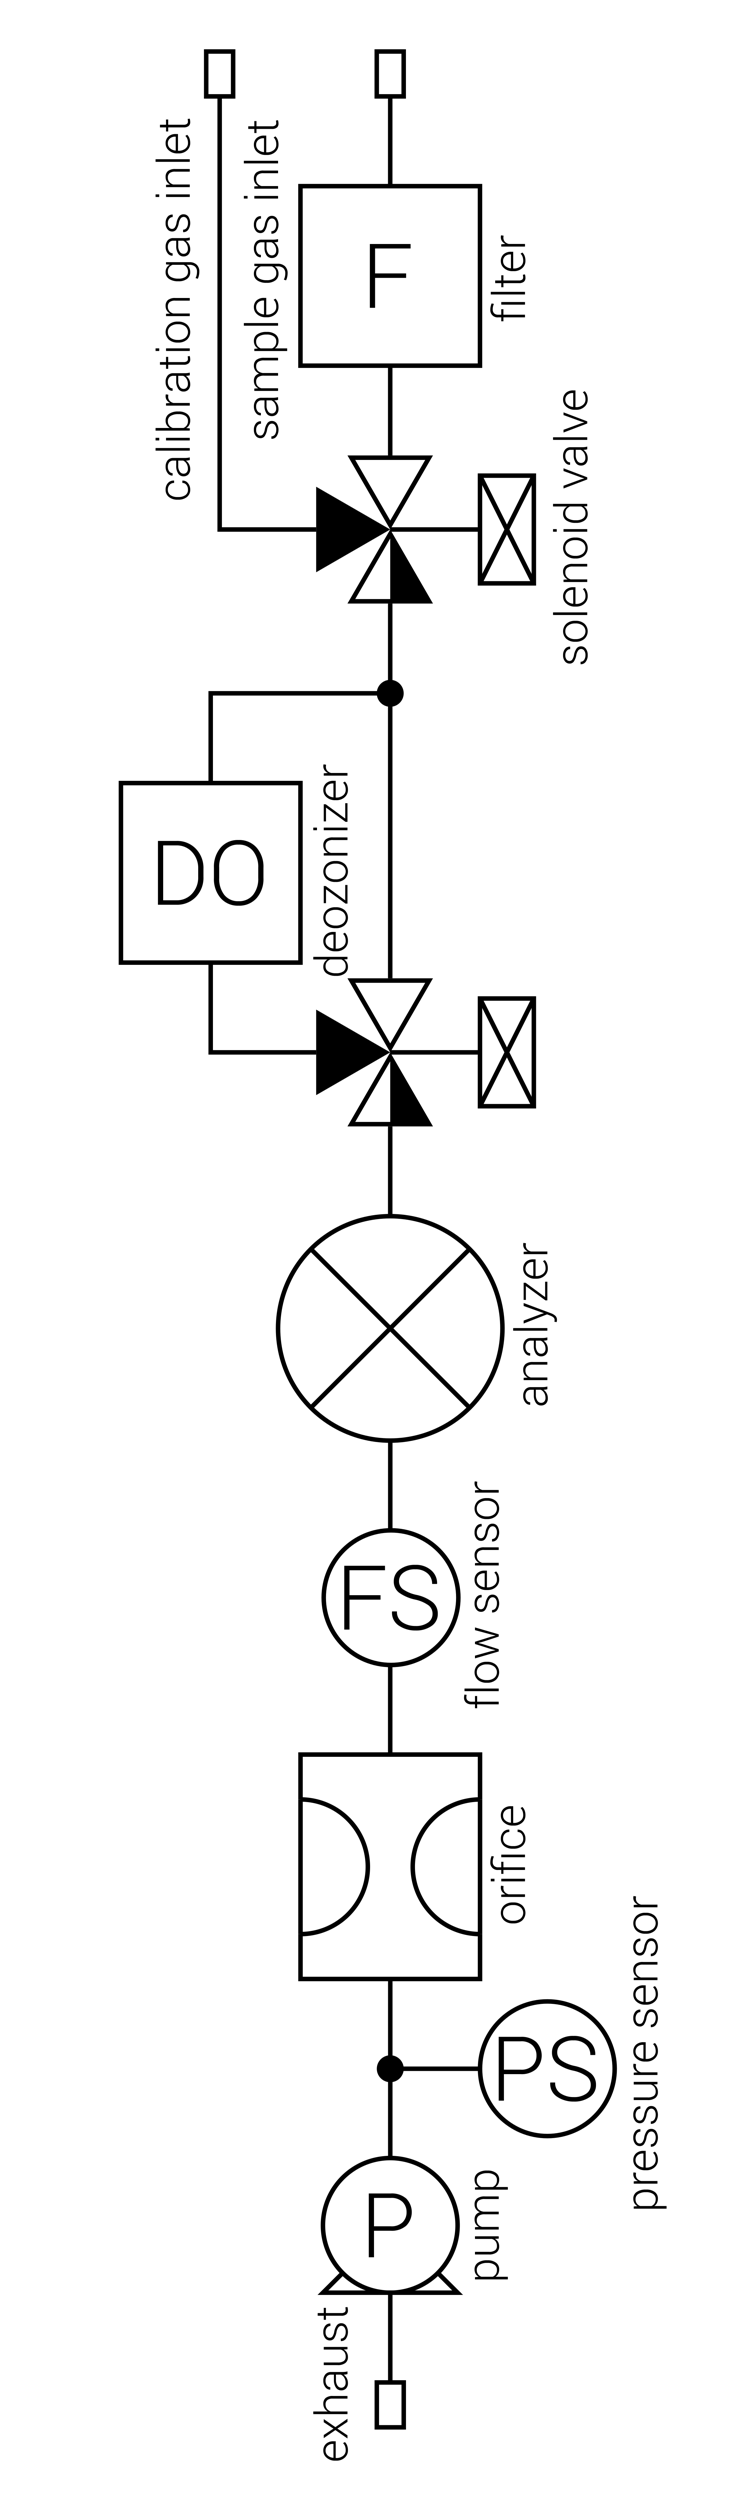 <svg id="Ebene_1" data-name="Ebene 1" xmlns="http://www.w3.org/2000/svg" width="84" height="278.5" viewBox="0 0 84 278.5"><defs><style>.cls-1{fill:none;stroke:#000;stroke-miterlimit:10;stroke-width:0.5px;}</style></defs><title>AP-370 flowchart min</title><circle cx="43.473" cy="77.238" r="1.5"/><line class="cls-1" x1="43.473" y1="50.738" x2="43.473" y2="40.738"/><line class="cls-1" x1="43.473" y1="20.738" x2="43.473" y2="10.738"/><line class="cls-1" x1="43.473" y1="135.488" x2="43.473" y2="125.488"/><line class="cls-1" x1="43.479" y1="170.488" x2="43.479" y2="160.488"/><line class="cls-1" x1="43.473" y1="195.467" x2="43.473" y2="185.467"/><line class="cls-1" x1="43.479" y1="230.467" x2="43.479" y2="220.467"/><line class="cls-1" x1="43.479" y1="240.415" x2="43.479" y2="230.415"/><circle cx="43.479" cy="230.467" r="1.5"/><line class="cls-1" x1="43.479" y1="255.415" x2="43.479" y2="265.415"/><circle class="cls-1" cx="43.476" cy="147.988" r="12.5"/><polyline class="cls-1" points="52.313 156.826 43.476 147.988 34.644 139.156"/><polyline class="cls-1" points="52.314 139.149 43.476 147.988 34.637 156.827"/><rect class="cls-1" x="41.973" y="5.738" width="3" height="5"/><rect class="cls-1" x="22.973" y="5.738" width="3" height="5"/><rect class="cls-1" x="50.473" y="114.238" width="12" height="6" transform="translate(173.711 60.765) rotate(90)"/><line class="cls-1" x1="59.473" y1="123.238" x2="53.473" y2="111.238"/><line class="cls-1" x1="59.473" y1="111.238" x2="53.473" y2="123.238"/><rect class="cls-1" x="41.979" y="265.415" width="3" height="5"/><polyline class="cls-1" points="33.479 200.467 33.479 195.467 53.479 195.467 53.479 200.467"/><line class="cls-1" x1="53.479" y1="215.467" x2="53.479" y2="200.467"/><line class="cls-1" x1="33.479" y1="200.467" x2="33.479" y2="215.467"/><polyline class="cls-1" points="33.479 215.467 33.479 220.467 53.479 220.467 53.479 215.467"/><path class="cls-1" d="M33.479,215.467a7.5,7.5,0,0,0,0-15"/><path class="cls-1" d="M53.479,200.467a7.5,7.5,0,0,0,0,15"/><line class="cls-1" x1="43.473" y1="58.988" x2="53.473" y2="58.988"/><line class="cls-1" x1="43.473" y1="117.238" x2="53.473" y2="117.238"/><path d="M38.711,50.738h9.525l-4.763,8.25Zm8.66.5h-7.795l3.897,6.75Z"/><polygon points="35.223 54.225 35.223 63.751 43.473 58.988 35.223 54.225"/><path d="M43.473,58.988l-4.763,8.25h9.525Zm-3.897,7.75,3.897-6.75v6.75Z"/><polyline class="cls-1" points="35.223 58.988 24.473 58.988 24.473 10.738"/><path d="M38.711,108.988h9.525l-4.763,8.25Zm8.66.5h-7.795l3.897,6.75Z"/><polygon points="35.223 112.475 35.223 122.001 43.473 117.238 35.223 112.475"/><path d="M43.473,117.238l-4.763,8.25h9.525Zm-3.897,7.75,3.897-6.75v6.75Z"/><polyline class="cls-1" points="23.473 107.238 23.473 117.238 35.223 117.238"/><line class="cls-1" x1="43.473" y1="67.238" x2="43.473" y2="108.988"/><polyline class="cls-1" points="43.473 77.238 23.473 77.238 23.473 87.238"/><line class="cls-1" x1="43.479" y1="230.467" x2="53.479" y2="230.467"/><circle class="cls-1" cx="60.979" cy="230.467" r="7.5"/><path d="M56.14,231.068v2.954h-.581v-7.109h2.446a2.445,2.445,0,0,1,1.73.569,2.165,2.165,0,0,1,0,3.019,2.453,2.453,0,0,1-1.73.566Zm0-.498h1.865a1.779,1.779,0,0,0,1.32-.446,1.534,1.534,0,0,0,.442-1.126,1.562,1.562,0,0,0-.44-1.135,1.766,1.766,0,0,0-1.323-.452H56.14Z"/><path d="M65.813,232.277a1.184,1.184,0,0,0-.435-.948,3.99,3.99,0,0,0-1.514-.651,4.785,4.785,0,0,1-1.768-.762,1.52,1.52,0,0,1-.601-1.265,1.596,1.596,0,0,1,.672-1.328,2.762,2.762,0,0,1,1.726-.513,2.542,2.542,0,0,1,1.772.61,1.875,1.875,0,0,1,.654,1.489l-.015.029h-.537a1.518,1.518,0,0,0-.505-1.172,1.965,1.965,0,0,0-1.37-.459,2.098,2.098,0,0,0-1.335.381,1.163,1.163,0,0,0-.481.947,1.109,1.109,0,0,0,.444.896,4.146,4.146,0,0,0,1.533.632,4.451,4.451,0,0,1,1.746.791,1.627,1.627,0,0,1,.598,1.313,1.587,1.587,0,0,1-.695,1.353,2.953,2.953,0,0,1-1.775.503,3.241,3.241,0,0,1-1.857-.534,1.709,1.709,0,0,1-.77-1.561l.01-.029h.537a1.357,1.357,0,0,0,.62,1.227,2.634,2.634,0,0,0,1.46.399,2.304,2.304,0,0,0,1.365-.37A1.15,1.15,0,0,0,65.813,232.277Z"/><path class="cls-1" d="M48.783,253.219a7.5,7.5,0,1,0-5.303,2.197,7.476,7.476,0,0,0,5.303-2.197"/><polyline class="cls-1" points="48.783 253.219 50.98 255.415 35.98 255.415 38.177 253.219"/><path d="M41.666,248.516V251.47h-.581v-7.109h2.446a2.445,2.445,0,0,1,1.73.569,2.165,2.165,0,0,1,0,3.019,2.453,2.453,0,0,1-1.73.566Zm0-.498h1.865a1.779,1.779,0,0,0,1.32-.446,1.534,1.534,0,0,0,.442-1.126,1.561,1.561,0,0,0-.44-1.135,1.766,1.766,0,0,0-1.323-.452H41.666Z"/><rect class="cls-1" x="33.473" y="20.738" width="20" height="20"/><path d="M45.243,30.958h-3.457v3.335h-.581V27.183h4.536v.498H41.786V30.46h3.457Z"/><path d="M58.486,35.355H56.084v.439h-.239v-.439h-.337a.805.805,0,0,1-.882-.877,1.573,1.573,0,0,1,.037-.332,2.054,2.054,0,0,1,.107-.342l.251.049a2.056,2.056,0,0,0-.095.289,1.289,1.289,0,0,0-.034.316.598.598,0,0,0,.158.451.635.635,0,0,0,.457.152h.337v-.617h.239v.617h2.402Zm0-1.709v.293H55.845v-.293Z"/><path d="M58.486,32.514v.291H54.678v-.291Z"/><path d="M55.168,31.247h.677V30.666h.239v.581h1.721a.568.568,0,0,0,.368-.094.316.316,0,0,0,.108-.251q0-.07-.006-.138c-.005-.045-.012-.097-.021-.155l.218-.043a.796.796,0,0,1,.049.178,1.377,1.377,0,0,1,.017.21.548.548,0,0,1-.176.434.828.828,0,0,1-.557.155H56.084v.456h-.239v-.456H55.168Z"/><path d="M58.537,29.055a1.061,1.061,0,0,1-.366.824,1.337,1.337,0,0,1-.928.328h-.134a1.377,1.377,0,0,1-.941-.326,1.01,1.01,0,0,1-.373-.789.979.979,0,0,1,.308-.765,1.176,1.176,0,0,1,.82-.278h.249v1.865h.07a1.167,1.167,0,0,0,.745-.236.756.756,0,0,0,.3-.623,1.296,1.296,0,0,0-.075-.467.92.92,0,0,0-.218-.329l.2-.124a1.065,1.065,0,0,1,.25.377A1.447,1.447,0,0,1,58.537,29.055Zm-2.492.037a.698.698,0,0,0,.247.544,1.068,1.068,0,0,0,.619.257l.013-.006V28.34h-.073a.84.84,0,0,0-.574.202A.693.693,0,0,0,56.045,29.092Z"/><path d="M56.096,26.254l-.015.217a.661.661,0,0,0,.155.453.856.856,0,0,0,.426.253h1.824V27.47H55.845v-.257l.44-.036h.029a.94.94,0,0,1-.381-.308.768.768,0,0,1-.137-.459.653.653,0,0,1,.009-.108.743.743,0,0,1,.018-.087Z"/><rect class="cls-1" x="13.473" y="87.238" width="20" height="20"/><path d="M17.597,100.793V93.683h2.066a2.883,2.883,0,0,1,2.153.869,3.059,3.059,0,0,1,.85,2.232v.913a3.048,3.048,0,0,1-.85,2.232,2.892,2.892,0,0,1-2.153.864Zm.581-6.611v6.113h1.484a2.262,2.262,0,0,0,1.736-.737,2.643,2.643,0,0,0,.681-1.864v-.927a2.612,2.612,0,0,0-.684-1.849,2.262,2.262,0,0,0-1.733-.737Z"/><path d="M29.35,97.819a3.233,3.233,0,0,1-.754,2.227,2.574,2.574,0,0,1-2.024.85,2.522,2.522,0,0,1-1.995-.85,3.257,3.257,0,0,1-.744-2.227V96.662a3.272,3.272,0,0,1,.742-2.227,2.506,2.506,0,0,1,1.992-.855,2.571,2.571,0,0,1,2.026.855A3.232,3.232,0,0,1,29.35,96.662Zm-.581-1.163a2.821,2.821,0,0,0-.583-1.858,1.989,1.989,0,0,0-1.619-.704,1.918,1.918,0,0,0-1.582.704,2.875,2.875,0,0,0-.566,1.858v1.169a2.886,2.886,0,0,0,.568,1.868,1.926,1.926,0,0,0,1.585.704,1.979,1.979,0,0,0,1.618-.702,2.843,2.843,0,0,0,.579-1.871Z"/><path d="M37.412,108.717A1.728,1.728,0,0,1,36.4,108.45a.861.861,0,0,1-.38-.746.94.94,0,0,1,.117-.478.973.973,0,0,1,.332-.337H34.902v-.291H38.71v.26l-.383.024a.902.902,0,0,1,.322.34,1.013,1.013,0,0,1,.112.488.879.879,0,0,1-.353.741,1.531,1.531,0,0,1-.946.267Zm.052-.293a1.347,1.347,0,0,0,.765-.191.649.649,0,0,0,.285-.577.829.829,0,0,0-.127-.473.847.847,0,0,0-.353-.294H36.787a.938.938,0,0,0-.374.283.752.752,0,0,0-.144.478.638.638,0,0,0,.317.58,1.57,1.57,0,0,0,.825.193Z"/><path d="M38.762,104.828a1.061,1.061,0,0,1-.366.824,1.337,1.337,0,0,1-.928.328h-.134a1.376,1.376,0,0,1-.94-.326,1.01,1.01,0,0,1-.374-.789.979.979,0,0,1,.308-.765,1.176,1.176,0,0,1,.82-.278h.249v1.865h.071a1.168,1.168,0,0,0,.745-.236.757.757,0,0,0,.3-.623,1.284,1.284,0,0,0-.076-.467.917.917,0,0,0-.217-.329l.2-.124a1.057,1.057,0,0,1,.25.377A1.444,1.444,0,0,1,38.762,104.828Zm-2.493.037a.7.7,0,0,0,.247.544,1.069,1.069,0,0,0,.62.257l.012-.006v-1.547h-.073a.841.841,0,0,0-.574.202A.693.693,0,0,0,36.269,104.865Z"/><path d="M37.351,103.406a1.42,1.42,0,0,1-.957-.319,1.15,1.15,0,0,1,0-1.696,1.416,1.416,0,0,1,.957-.32h.081a1.424,1.424,0,0,1,.958.318,1.154,1.154,0,0,1,0,1.698,1.419,1.419,0,0,1-.958.319Zm.079-.293a1.259,1.259,0,0,0,.771-.232.821.821,0,0,0,0-1.288,1.253,1.253,0,0,0-.771-.233h-.08a1.247,1.247,0,0,0-.766.234.76.76,0,0,0-.315.644.752.752,0,0,0,.315.642,1.258,1.258,0,0,0,.766.232Z"/><path d="M38.461,100.304V98.588h.249v2.077h-.217l-2.176-1.592v1.543h-.249V98.705h.215Z"/><path d="M37.351,98.256a1.42,1.42,0,0,1-.957-.319,1.15,1.15,0,0,1,0-1.696,1.416,1.416,0,0,1,.957-.32h.081a1.424,1.424,0,0,1,.958.318,1.154,1.154,0,0,1,0,1.698,1.419,1.419,0,0,1-.958.319Zm.079-.293a1.259,1.259,0,0,0,.771-.232.821.821,0,0,0,0-1.288,1.253,1.253,0,0,0-.771-.233h-.08a1.247,1.247,0,0,0-.766.234.76.76,0,0,0-.315.644.752.752,0,0,0,.315.642,1.258,1.258,0,0,0,.766.232Z"/><path d="M36.069,95.051l.462-.027a.935.935,0,0,1-.378-.343A.958.958,0,0,1,36.02,94.17a.811.811,0,0,1,.263-.654,1.237,1.237,0,0,1,.819-.225H38.71v.293h-1.61a.958.958,0,0,0-.643.169.617.617,0,0,0-.189.482.756.756,0,0,0,.163.502.906.906,0,0,0,.432.279H38.71v.293H36.069Z"/><path d="M35.312,92.199v.291h-.41v-.291Zm3.398,0v.291H36.069v-.291Z"/><path d="M38.461,91.195V89.48h.249v2.077h-.217l-2.176-1.592v1.543h-.249V89.597h.215Z"/><path d="M38.762,87.992a1.061,1.061,0,0,1-.366.824,1.337,1.337,0,0,1-.928.328h-.134a1.376,1.376,0,0,1-.94-.326,1.01,1.01,0,0,1-.374-.789.98.98,0,0,1,.308-.765,1.177,1.177,0,0,1,.82-.278h.249v1.865h.071a1.168,1.168,0,0,0,.745-.236.757.757,0,0,0,.3-.623,1.284,1.284,0,0,0-.076-.467.917.917,0,0,0-.217-.329l.2-.124a1.057,1.057,0,0,1,.25.377A1.444,1.444,0,0,1,38.762,87.992Zm-2.493.037a.7.7,0,0,0,.247.544,1.069,1.069,0,0,0,.62.257l.012-.006V87.277h-.073a.841.841,0,0,0-.574.202A.693.693,0,0,0,36.269,88.029Z"/><path d="M36.32,85.191l-.015.217a.663.663,0,0,0,.155.453.859.859,0,0,0,.426.253H38.71v.293H36.069V86.15l.44-.036h.029a.947.947,0,0,1-.381-.308.772.772,0,0,1-.137-.459.653.653,0,0,1,.009-.108.731.731,0,0,1,.018-.087Z"/><rect class="cls-1" x="50.473" y="55.988" width="12" height="6" transform="translate(115.461 2.515) rotate(90)"/><line class="cls-1" x1="59.473" y1="64.988" x2="53.473" y2="52.988"/><line class="cls-1" x1="59.473" y1="52.988" x2="53.473" y2="64.988"/><path d="M64.749,72.298a.424.424,0,0,0-.323.152,1.238,1.238,0,0,0-.227.551,1.846,1.846,0,0,1-.272.699.558.558,0,0,1-.476.226.637.637,0,0,1-.512-.255,1.029,1.029,0,0,1-.209-.675,1.065,1.065,0,0,1,.221-.708.664.664,0,0,1,.554-.249l.015.005v.271a.488.488,0,0,0-.379.184.73.73,0,0,0-.161.497.719.719,0,0,0,.138.48.413.413,0,0,0,.321.16.381.381,0,0,0,.302-.138,1.357,1.357,0,0,0,.209-.551,1.802,1.802,0,0,1,.287-.705.596.596,0,0,1,.496-.234.642.642,0,0,1,.535.267,1.133,1.133,0,0,1,.205.707,1.149,1.149,0,0,1-.23.756.652.652,0,0,1-.547.26l-.015-.005v-.269a.481.481,0,0,0,.413-.233.973.973,0,0,0,.129-.509.818.818,0,0,0-.139-.501A.414.414,0,0,0,64.749,72.298Z"/><path d="M64.062,71.496a1.42,1.42,0,0,1-.957-.319,1.149,1.149,0,0,1,0-1.696,1.415,1.415,0,0,1,.957-.32h.08a1.423,1.423,0,0,1,.958.318,1.153,1.153,0,0,1,0,1.698,1.42,1.42,0,0,1-.958.319Zm.079-.293a1.257,1.257,0,0,0,.77-.231.82.82,0,0,0,0-1.288,1.251,1.251,0,0,0-.77-.232h-.08a1.249,1.249,0,0,0-.767.234.761.761,0,0,0-.314.645.754.754,0,0,0,.314.642,1.26,1.26,0,0,0,.767.231Z"/><path d="M65.422,68.223v.291H61.613v-.291Z"/><path d="M65.474,66.424a1.06,1.06,0,0,1-.366.824,1.338,1.338,0,0,1-.928.328h-.135a1.375,1.375,0,0,1-.939-.326,1.011,1.011,0,0,1-.374-.789.979.979,0,0,1,.308-.765,1.176,1.176,0,0,1,.82-.278h.249v1.865H64.18a1.169,1.169,0,0,0,.745-.236.759.759,0,0,0,.3-.623,1.273,1.273,0,0,0-.076-.467.917.917,0,0,0-.217-.329l.2-.124a1.051,1.051,0,0,1,.249.377A1.446,1.446,0,0,1,65.474,66.424Zm-2.493.037a.702.702,0,0,0,.247.544,1.069,1.069,0,0,0,.62.257l.012-.006V65.709h-.073a.842.842,0,0,0-.574.202A.693.693,0,0,0,62.98,66.461Z"/><path d="M62.78,64.58l.462-.027a.932.932,0,0,1-.378-.343.961.961,0,0,1-.133-.511.813.813,0,0,1,.263-.654,1.239,1.239,0,0,1,.819-.225h1.608v.293H63.812a.96.96,0,0,0-.644.169.619.619,0,0,0-.188.482.757.757,0,0,0,.163.502.904.904,0,0,0,.432.279h1.847v.293H62.78Z"/><path d="M64.062,62.219a1.42,1.42,0,0,1-.957-.319,1.149,1.149,0,0,1,0-1.696,1.416,1.416,0,0,1,.957-.32h.08a1.424,1.424,0,0,1,.958.318,1.153,1.153,0,0,1,0,1.698,1.419,1.419,0,0,1-.958.319Zm.079-.293a1.257,1.257,0,0,0,.77-.232.82.82,0,0,0,0-1.288,1.251,1.251,0,0,0-.77-.233h-.08a1.249,1.249,0,0,0-.767.234.761.761,0,0,0-.314.644.753.753,0,0,0,.314.642,1.26,1.26,0,0,0,.767.232Z"/><path d="M62.023,58.945v.291h-.41v-.291Zm3.398,0v.291H62.78v-.291Z"/><path d="M64.123,58.252a1.729,1.729,0,0,1-1.012-.267.862.862,0,0,1-.38-.746.94.94,0,0,1,.117-.479.979.979,0,0,1,.332-.337H61.613v-.291h3.809v.26l-.383.023a.91.91,0,0,1,.322.34,1.018,1.018,0,0,1,.112.488.879.879,0,0,1-.353.741,1.528,1.528,0,0,1-.945.267Zm.052-.293a1.348,1.348,0,0,0,.765-.191.648.648,0,0,0,.285-.577.829.829,0,0,0-.128-.473.845.845,0,0,0-.353-.294H63.498a.942.942,0,0,0-.374.283.753.753,0,0,0-.143.478.638.638,0,0,0,.317.58,1.571,1.571,0,0,0,.825.193Z"/><path d="M64.761,53.387l.31-.085v-.016l-.31-.092-1.98-.719v-.303l2.642,1.004v.234L62.78,54.417v-.303Z"/><path d="M65.422,50.057c-.089.02-.167.034-.232.042a1.663,1.663,0,0,1-.198.013,1.168,1.168,0,0,1,.345.391,1.106,1.106,0,0,1,.137.549.832.832,0,0,1-.205.6.726.726,0,0,1-.55.213.68.68,0,0,1-.586-.315,1.472,1.472,0,0,1-.22-.854v-.583h-.327a.564.564,0,0,0-.444.182.742.742,0,0,0-.161.509.813.813,0,0,0,.154.507.46.46,0,0,0,.376.201l-.003.269-.015.005a.632.632,0,0,1-.528-.27,1.108,1.108,0,0,1-.233-.725,1.061,1.061,0,0,1,.223-.703.784.784,0,0,1,.637-.266H64.89a2.25,2.25,0,0,0,.272-.016,1.724,1.724,0,0,0,.261-.053Zm-.207.96a1.045,1.045,0,0,0-.148-.557.865.865,0,0,0-.377-.349h-.552v.588a1.071,1.071,0,0,0,.17.636.503.503,0,0,0,.421.238.454.454,0,0,0,.351-.147A.587.587,0,0,0,65.215,51.017Z"/><path d="M65.422,48.714v.291H61.613v-.291Z"/><path d="M64.761,47.153l.31-.085v-.016l-.31-.092-1.98-.719V45.94l2.642,1.004v.234L62.78,48.184v-.303Z"/><path d="M65.474,44.5a1.06,1.06,0,0,1-.366.824,1.338,1.338,0,0,1-.928.328h-.135a1.376,1.376,0,0,1-.939-.326,1.011,1.011,0,0,1-.374-.789.979.979,0,0,1,.308-.765,1.176,1.176,0,0,1,.82-.278h.249v1.865H64.18a1.168,1.168,0,0,0,.745-.236.759.759,0,0,0,.3-.623,1.273,1.273,0,0,0-.076-.467.916.916,0,0,0-.217-.329l.2-.124a1.051,1.051,0,0,1,.249.377A1.446,1.446,0,0,1,65.474,44.5Zm-2.493.037a.702.702,0,0,0,.247.544,1.069,1.069,0,0,0,.62.257l.012-.006V43.785h-.073a.842.842,0,0,0-.574.202A.693.693,0,0,0,62.98,44.537Z"/><path d="M60.978,154.768c-.089.02-.166.034-.231.042a1.666,1.666,0,0,1-.198.013,1.157,1.157,0,0,1,.345.391,1.106,1.106,0,0,1,.137.549.832.832,0,0,1-.205.6.724.724,0,0,1-.55.213.68.68,0,0,1-.586-.315,1.472,1.472,0,0,1-.219-.854v-.583h-.328a.562.562,0,0,0-.443.182.742.742,0,0,0-.162.509.813.813,0,0,0,.154.507.461.461,0,0,0,.376.201l-.003.269-.014.005a.634.634,0,0,1-.529-.27,1.106,1.106,0,0,1-.232-.725,1.066,1.066,0,0,1,.222-.703.784.784,0,0,1,.638-.266h1.299a2.225,2.225,0,0,0,.27-.016,1.708,1.708,0,0,0,.261-.053Zm-.207.96a1.035,1.035,0,0,0-.148-.557.866.866,0,0,0-.377-.349h-.551v.588a1.071,1.071,0,0,0,.17.636.5.5,0,0,0,.42.238.457.457,0,0,0,.351-.147A.585.585,0,0,0,60.772,155.727Z"/><path d="M58.338,153.494l.461-.027a.93.93,0,0,1-.377-.343.952.952,0,0,1-.133-.511.812.812,0,0,1,.262-.654,1.24,1.24,0,0,1,.819-.225h1.608v.293H59.369a.956.956,0,0,0-.642.169.616.616,0,0,0-.19.482.757.757,0,0,0,.163.502.909.909,0,0,0,.432.279h1.847v.293H58.338Z"/><path d="M60.978,149.297c-.089.019-.166.034-.231.042a1.666,1.666,0,0,1-.198.013,1.157,1.157,0,0,1,.345.391,1.106,1.106,0,0,1,.137.549.832.832,0,0,1-.205.6.724.724,0,0,1-.55.213.68.68,0,0,1-.586-.315,1.472,1.472,0,0,1-.219-.854v-.583h-.328a.562.562,0,0,0-.443.182.742.742,0,0,0-.162.509.813.813,0,0,0,.154.507.461.461,0,0,0,.376.201l-.003.269-.014.005a.634.634,0,0,1-.529-.27,1.106,1.106,0,0,1-.232-.725,1.066,1.066,0,0,1,.222-.703.784.784,0,0,1,.638-.266h1.299a2.225,2.225,0,0,0,.27-.016,1.708,1.708,0,0,0,.261-.053Zm-.207.96a1.035,1.035,0,0,0-.148-.557.866.866,0,0,0-.377-.349h-.551v.588a1.071,1.071,0,0,0,.17.636.5.5,0,0,0,.42.238.457.457,0,0,0,.351-.147A.585.585,0,0,0,60.772,150.257Z"/><path d="M60.978,147.954v.291H57.17v-.291Z"/><path d="M60.264,146.397l.314-.094v-.014l-2.24-.799v-.327l3.063,1.147a1.517,1.517,0,0,1,.456.266.6.6,0,0,1,.189.478.79.79,0,0,1-.011.125.708.708,0,0,1-.024.107l-.244-.034c.004-.02.007-.051.012-.094s.006-.075.006-.095a.375.375,0,0,0-.137-.305,1.169,1.169,0,0,0-.348-.195l-.355-.139-2.607,1.02v-.324Z"/><path d="M60.73,144.505v-1.716h.248v2.077h-.217l-2.176-1.592v1.543h-.248v-1.911h.215Z"/><path d="M61.03,141.301a1.061,1.061,0,0,1-.366.824,1.337,1.337,0,0,1-.928.328h-.135a1.376,1.376,0,0,1-.94-.326,1.01,1.01,0,0,1-.373-.789.979.979,0,0,1,.307-.765,1.176,1.176,0,0,1,.82-.278h.25V142.16h.07a1.168,1.168,0,0,0,.745-.236.756.756,0,0,0,.3-.623,1.273,1.273,0,0,0-.076-.467.918.918,0,0,0-.217-.329l.2-.124a1.05,1.05,0,0,1,.249.377A1.426,1.426,0,0,1,61.03,141.301Zm-2.493.037a.699.699,0,0,0,.248.544,1.065,1.065,0,0,0,.619.257l.012-.006v-1.547h-.072a.84.84,0,0,0-.574.202A.694.694,0,0,0,58.537,141.338Z"/><path d="M58.589,138.501l-.015.217a.666.666,0,0,0,.154.453.859.859,0,0,0,.427.253h1.823v.293H58.338V139.46l.439-.036h.029a.939.939,0,0,1-.381-.308.768.768,0,0,1-.137-.459.655.655,0,0,1,.008-.108.724.724,0,0,1,.018-.087Z"/><circle class="cls-1" cx="43.563" cy="177.988" r="7.5"/><path d="M42.392,178.208h-3.457v3.335h-.581v-7.109H42.89v.498h-3.955V177.71h3.457Z"/><path d="M48.188,179.797a1.184,1.184,0,0,0-.435-.948,3.999,3.999,0,0,0-1.514-.651,4.784,4.784,0,0,1-1.768-.762,1.52,1.52,0,0,1-.601-1.265,1.596,1.596,0,0,1,.672-1.328,2.762,2.762,0,0,1,1.726-.513,2.539,2.539,0,0,1,1.772.61,1.875,1.875,0,0,1,.654,1.489l-.015.029h-.537a1.516,1.516,0,0,0-.505-1.172,1.962,1.962,0,0,0-1.37-.459,2.098,2.098,0,0,0-1.335.381,1.163,1.163,0,0,0-.481.947,1.109,1.109,0,0,0,.444.896,4.152,4.152,0,0,0,1.533.632,4.451,4.451,0,0,1,1.746.791,1.626,1.626,0,0,1,.598,1.313,1.587,1.587,0,0,1-.695,1.353,2.957,2.957,0,0,1-1.775.503,3.241,3.241,0,0,1-1.857-.535,1.708,1.708,0,0,1-.77-1.56l.01-.029h.537a1.357,1.357,0,0,0,.62,1.226,2.634,2.634,0,0,0,1.46.399,2.304,2.304,0,0,0,1.365-.371A1.149,1.149,0,0,0,48.188,179.797Z"/><path d="M55.559,189.869H53.156v.437H52.917v-.437h-.386a.877.877,0,0,1-.615-.199.717.717,0,0,1-.218-.559,1.046,1.046,0,0,1,.013-.163,1.605,1.605,0,0,1,.034-.169l.241.037a.964.964,0,0,0-.022.121,1.036,1.036,0,0,0-.009.144.451.451,0,0,0,.151.367.645.645,0,0,0,.425.127h.386v-.631h.239v.631h2.402Z"/><path d="M55.559,188.111v.291H51.75v-.291Z"/><path d="M54.198,187.466a1.421,1.421,0,0,1-.957-.319,1.151,1.151,0,0,1,0-1.696,1.417,1.417,0,0,1,.957-.32h.081a1.423,1.423,0,0,1,.958.318,1.155,1.155,0,0,1,0,1.698,1.419,1.419,0,0,1-.958.319Zm.079-.293a1.26,1.26,0,0,0,.771-.232.821.821,0,0,0,0-1.288,1.254,1.254,0,0,0-.771-.232h-.08a1.246,1.246,0,0,0-.766.234.759.759,0,0,0-.314.644.751.751,0,0,0,.314.642,1.257,1.257,0,0,0,.766.232Z"/><path d="M54.701,183.95l.472-.1v-.015l-.472-.124-1.784-.562v-.251l1.784-.561.483-.127v-.015l-.483-.11-1.784-.48v-.303l2.642.77v.248l-1.807.586-.457.115v.015l.457.117,1.807.576v.251l-2.642.768v-.303Z"/><path d="M54.886,177.938a.428.428,0,0,0-.324.152,1.239,1.239,0,0,0-.227.551,1.847,1.847,0,0,1-.27.699.56.56,0,0,1-.477.226.637.637,0,0,1-.511-.255,1.029,1.029,0,0,1-.209-.675,1.06,1.06,0,0,1,.221-.708.663.663,0,0,1,.553-.249l.015.005v.27a.488.488,0,0,0-.378.185.876.876,0,0,0-.024.977.415.415,0,0,0,.322.16.38.38,0,0,0,.301-.138,1.33,1.33,0,0,0,.209-.551,1.791,1.791,0,0,1,.288-.705.596.596,0,0,1,.496-.234.643.643,0,0,1,.535.267,1.343,1.343,0,0,1-.025,1.463.65.65,0,0,1-.547.26l-.015-.005v-.269a.481.481,0,0,0,.413-.233.972.972,0,0,0,.129-.509.812.812,0,0,0-.139-.501A.412.412,0,0,0,54.886,177.938Z"/><path d="M55.609,175.982a1.061,1.061,0,0,1-.366.824,1.337,1.337,0,0,1-.928.328h-.134a1.376,1.376,0,0,1-.94-.326,1.01,1.01,0,0,1-.373-.789.979.979,0,0,1,.308-.765,1.176,1.176,0,0,1,.82-.278h.249v1.865h.07a1.167,1.167,0,0,0,.745-.236.756.756,0,0,0,.3-.623,1.296,1.296,0,0,0-.075-.467.92.92,0,0,0-.218-.329l.2-.124a1.065,1.065,0,0,1,.25.377A1.446,1.446,0,0,1,55.609,175.982Zm-2.492.037a.698.698,0,0,0,.247.544,1.068,1.068,0,0,0,.619.257l.013-.006v-1.547h-.073a.84.84,0,0,0-.574.202A.693.693,0,0,0,53.117,176.02Z"/><path d="M52.917,174.139l.461-.027a.937.937,0,0,1-.377-.343.952.952,0,0,1-.133-.511.81.81,0,0,1,.263-.654,1.235,1.235,0,0,1,.818-.225h1.609v.293h-1.61a.956.956,0,0,0-.642.169.615.615,0,0,0-.189.482.756.756,0,0,0,.162.502.909.909,0,0,0,.432.279h1.848v.293H52.917Z"/><path d="M54.886,170.032a.427.427,0,0,0-.324.152,1.238,1.238,0,0,0-.227.551,1.849,1.849,0,0,1-.27.699.56.56,0,0,1-.477.226.637.637,0,0,1-.511-.255,1.029,1.029,0,0,1-.209-.675,1.059,1.059,0,0,1,.221-.708.662.662,0,0,1,.553-.249l.015.005v.27a.488.488,0,0,0-.378.185.876.876,0,0,0-.024.977.415.415,0,0,0,.322.16.38.38,0,0,0,.301-.138,1.33,1.33,0,0,0,.209-.551,1.789,1.789,0,0,1,.288-.705.596.596,0,0,1,.496-.234.643.643,0,0,1,.535.267,1.343,1.343,0,0,1-.025,1.463.65.65,0,0,1-.547.26l-.015-.005v-.269a.481.481,0,0,0,.413-.233.972.972,0,0,0,.129-.509.812.812,0,0,0-.139-.501A.413.413,0,0,0,54.886,170.032Z"/><path d="M54.198,169.231a1.422,1.422,0,0,1-.957-.319,1.151,1.151,0,0,1,0-1.696,1.417,1.417,0,0,1,.957-.32h.081a1.423,1.423,0,0,1,.958.318,1.155,1.155,0,0,1,0,1.698,1.419,1.419,0,0,1-.958.319Zm.079-.293a1.26,1.26,0,0,0,.771-.231.821.821,0,0,0,0-1.288,1.254,1.254,0,0,0-.771-.233h-.08a1.246,1.246,0,0,0-.766.234.759.759,0,0,0-.314.645.751.751,0,0,0,.314.642,1.257,1.257,0,0,0,.766.231Z"/><path d="M53.168,165.068l-.015.217a.662.662,0,0,0,.155.453.857.857,0,0,0,.426.253h1.824v.293H52.917v-.257l.439-.036h.029a.94.94,0,0,1-.381-.308.769.769,0,0,1-.137-.459.654.654,0,0,1,.009-.108.748.748,0,0,1,.018-.087Z"/><path d="M57.126,214.275a1.422,1.422,0,0,1-.957-.319,1.151,1.151,0,0,1,0-1.696,1.417,1.417,0,0,1,.957-.32h.081a1.423,1.423,0,0,1,.958.318,1.155,1.155,0,0,1,0,1.698,1.419,1.419,0,0,1-.958.319Zm.079-.293a1.26,1.26,0,0,0,.771-.231.822.822,0,0,0,0-1.288,1.254,1.254,0,0,0-.771-.232h-.08a1.246,1.246,0,0,0-.766.234.759.759,0,0,0-.315.645.751.751,0,0,0,.315.642,1.256,1.256,0,0,0,.766.231Z"/><path d="M56.096,210.113l-.015.217a.661.661,0,0,0,.155.453.855.855,0,0,0,.426.253h1.824v.293H55.845v-.257l.44-.036h.029a.939.939,0,0,1-.381-.308.768.768,0,0,1-.137-.459.654.654,0,0,1,.009-.108.746.746,0,0,1,.018-.087Z"/><path d="M55.088,209.301v.291h-.41v-.291Zm3.398,0v.291H55.845v-.291Z"/><path d="M58.486,208.321H56.084v.439h-.239v-.439h-.337a.805.805,0,0,1-.882-.877,1.573,1.573,0,0,1,.037-.332,2.054,2.054,0,0,1,.107-.342l.251.049a2.056,2.056,0,0,0-.095.289,1.289,1.289,0,0,0-.034.316.598.598,0,0,0,.158.451.635.635,0,0,0,.457.152h.337v-.617h.239v.617h2.402Zm0-1.709v.293H55.845v-.293Z"/><path d="M58.288,204.827a.831.831,0,0,0-.165-.512.541.541,0,0,0-.46-.223v-.259l.015-.005a.728.728,0,0,1,.613.293,1.09,1.09,0,0,1,.246.705,1.004,1.004,0,0,1-.369.834,1.483,1.483,0,0,1-.951.295h-.102a1.471,1.471,0,0,1-.947-.296.999.999,0,0,1-.371-.83,1.049,1.049,0,0,1,.256-.724.827.827,0,0,1,.674-.279l.015.004v.262a.642.642,0,0,0-.506.214.757.757,0,0,0-.19.523.703.703,0,0,0,.304.629,1.344,1.344,0,0,0,.765.204h.102a1.363,1.363,0,0,0,.771-.203A.708.708,0,0,0,58.288,204.827Z"/><path d="M58.537,202.225a1.061,1.061,0,0,1-.366.824,1.337,1.337,0,0,1-.928.328h-.134a1.377,1.377,0,0,1-.941-.326,1.01,1.01,0,0,1-.373-.789.979.979,0,0,1,.308-.765,1.176,1.176,0,0,1,.82-.278h.249v1.865h.07a1.167,1.167,0,0,0,.745-.236.756.756,0,0,0,.3-.623,1.296,1.296,0,0,0-.075-.467.92.92,0,0,0-.218-.329l.2-.124a1.065,1.065,0,0,1,.25.377A1.447,1.447,0,0,1,58.537,202.225Zm-2.492.037a.699.699,0,0,0,.247.544,1.069,1.069,0,0,0,.619.257l.013-.006V201.51h-.073a.84.84,0,0,0-.574.202A.693.693,0,0,0,56.045,202.262Z"/><path d="M71.996,243.926a1.526,1.526,0,0,1,.946.268.879.879,0,0,1,.352.74,1.081,1.081,0,0,1-.104.487.886.886,0,0,1-.301.341h1.37v.293H70.603v-.247l.41-.036a.947.947,0,0,1-.34-.341.982.982,0,0,1-.119-.492.862.862,0,0,1,.38-.745,1.719,1.719,0,0,1,1.012-.268Zm-.055.293a1.525,1.525,0,0,0-.821.199.65.65,0,0,0-.317.586.771.771,0,0,0,.141.48.865.865,0,0,0,.365.277h1.27a.805.805,0,0,0,.343-.29.84.84,0,0,0,.124-.472.663.663,0,0,0-.288-.583,1.322,1.322,0,0,0-.765-.198Z"/><path d="M70.853,242.053l-.015.217a.662.662,0,0,0,.155.453.858.858,0,0,0,.426.253h1.824v.293H70.603v-.257l.44-.036h.029a.94.94,0,0,1-.381-.308.769.769,0,0,1-.137-.459.654.654,0,0,1,.009-.108.737.737,0,0,1,.018-.087Z"/><path d="M73.295,240.622a1.061,1.061,0,0,1-.366.824,1.337,1.337,0,0,1-.928.328h-.134a1.376,1.376,0,0,1-.94-.326,1.009,1.009,0,0,1-.373-.789.98.98,0,0,1,.308-.765,1.176,1.176,0,0,1,.82-.278h.249v1.865h.07a1.167,1.167,0,0,0,.745-.236.756.756,0,0,0,.3-.623,1.296,1.296,0,0,0-.075-.467.918.918,0,0,0-.218-.329l.2-.124a1.066,1.066,0,0,1,.25.377A1.446,1.446,0,0,1,73.295,240.622Zm-2.492.037a.699.699,0,0,0,.247.544,1.068,1.068,0,0,0,.619.257l.013-.006v-1.547h-.073a.84.84,0,0,0-.574.202A.693.693,0,0,0,70.803,240.659Z"/><path d="M72.571,237.456a.427.427,0,0,0-.324.152,1.238,1.238,0,0,0-.227.551,1.849,1.849,0,0,1-.27.699.56.56,0,0,1-.477.226.637.637,0,0,1-.511-.255,1.028,1.028,0,0,1-.209-.675,1.06,1.06,0,0,1,.221-.708.663.663,0,0,1,.553-.249l.015.005v.271a.488.488,0,0,0-.378.184.876.876,0,0,0-.024.977.415.415,0,0,0,.322.16.381.381,0,0,0,.301-.138,1.329,1.329,0,0,0,.209-.551A1.786,1.786,0,0,1,72.06,237.4a.596.596,0,0,1,.496-.234.643.643,0,0,1,.535.267,1.343,1.343,0,0,1-.025,1.463.65.65,0,0,1-.547.26l-.015-.005v-.269a.481.481,0,0,0,.413-.233.973.973,0,0,0,.129-.509.811.811,0,0,0-.139-.501A.412.412,0,0,0,72.571,237.456Z"/><path d="M72.571,234.909a.427.427,0,0,0-.324.152,1.238,1.238,0,0,0-.227.551,1.849,1.849,0,0,1-.27.699.56.56,0,0,1-.477.226.637.637,0,0,1-.511-.255,1.028,1.028,0,0,1-.209-.675,1.06,1.06,0,0,1,.221-.708.663.663,0,0,1,.553-.249l.015.005v.27a.488.488,0,0,0-.378.185.876.876,0,0,0-.024.977.415.415,0,0,0,.322.16.38.38,0,0,0,.301-.138,1.329,1.329,0,0,0,.209-.551,1.787,1.787,0,0,1,.288-.705.596.596,0,0,1,.496-.234.643.643,0,0,1,.535.267,1.343,1.343,0,0,1-.025,1.463.649.649,0,0,1-.547.26l-.015-.005v-.269a.481.481,0,0,0,.413-.233.973.973,0,0,0,.129-.509.811.811,0,0,0-.139-.501A.412.412,0,0,0,72.571,234.909Z"/><path d="M72.811,232.213a.916.916,0,0,1,.358.342.996.996,0,0,1,.125.508.802.802,0,0,1-.283.654,1.35,1.35,0,0,1-.879.237h-1.53v-.293h1.538a1.139,1.139,0,0,0,.695-.165.559.559,0,0,0,.21-.467.859.859,0,0,0-.149-.53.777.777,0,0,0-.41-.276H70.603v-.293h2.642v.26Z"/><path d="M70.853,229.945l-.015.217a.661.661,0,0,0,.155.453.857.857,0,0,0,.426.253h1.824v.293H70.603v-.257l.44-.036h.029a.94.94,0,0,1-.381-.308.768.768,0,0,1-.137-.459.654.654,0,0,1,.009-.108.737.737,0,0,1,.018-.087Z"/><path d="M73.295,228.516a1.06,1.06,0,0,1-.366.824,1.337,1.337,0,0,1-.928.328h-.134a1.376,1.376,0,0,1-.94-.326,1.01,1.01,0,0,1-.373-.789.979.979,0,0,1,.308-.765,1.176,1.176,0,0,1,.82-.278h.249v1.865h.07a1.167,1.167,0,0,0,.745-.236.756.756,0,0,0,.3-.623,1.296,1.296,0,0,0-.075-.467.919.919,0,0,0-.218-.329l.2-.124a1.065,1.065,0,0,1,.25.377A1.446,1.446,0,0,1,73.295,228.516Zm-2.492.037a.699.699,0,0,0,.247.544,1.068,1.068,0,0,0,.619.257l.013-.006v-1.547h-.073a.84.84,0,0,0-.574.202A.693.693,0,0,0,70.803,228.553Z"/><path d="M72.571,224.133a.427.427,0,0,0-.324.152,1.237,1.237,0,0,0-.227.551,1.849,1.849,0,0,1-.27.699.56.56,0,0,1-.477.226.637.637,0,0,1-.511-.255,1.029,1.029,0,0,1-.209-.675,1.06,1.06,0,0,1,.221-.708.663.663,0,0,1,.553-.249l.015.005v.271a.488.488,0,0,0-.378.185.876.876,0,0,0-.024.977.415.415,0,0,0,.322.16.38.38,0,0,0,.301-.138,1.329,1.329,0,0,0,.209-.551,1.788,1.788,0,0,1,.288-.705.596.596,0,0,1,.496-.234.643.643,0,0,1,.535.267,1.343,1.343,0,0,1-.025,1.463.649.649,0,0,1-.547.26l-.015-.005v-.269a.481.481,0,0,0,.413-.233.973.973,0,0,0,.129-.509.812.812,0,0,0-.139-.501A.412.412,0,0,0,72.571,224.133Z"/><path d="M73.295,222.178a1.061,1.061,0,0,1-.366.824,1.337,1.337,0,0,1-.928.328h-.134a1.376,1.376,0,0,1-.94-.326,1.01,1.01,0,0,1-.373-.789.979.979,0,0,1,.308-.765,1.176,1.176,0,0,1,.82-.278h.249v1.865h.07a1.167,1.167,0,0,0,.745-.236.756.756,0,0,0,.3-.623,1.296,1.296,0,0,0-.075-.467.92.92,0,0,0-.218-.329l.2-.124a1.065,1.065,0,0,1,.25.377A1.446,1.446,0,0,1,73.295,222.178Zm-2.492.037a.699.699,0,0,0,.247.544,1.068,1.068,0,0,0,.619.257l.013-.006v-1.547h-.073a.84.84,0,0,0-.574.202A.693.693,0,0,0,70.803,222.215Z"/><path d="M70.603,220.334l.461-.027a.937.937,0,0,1-.377-.343.953.953,0,0,1-.133-.511.81.81,0,0,1,.263-.654,1.236,1.236,0,0,1,.818-.225h1.609v.293h-1.61a.957.957,0,0,0-.643.169.616.616,0,0,0-.189.482.756.756,0,0,0,.162.502.909.909,0,0,0,.432.279h1.848v.293H70.603Z"/><path d="M72.571,216.227a.427.427,0,0,0-.324.152,1.237,1.237,0,0,0-.227.551,1.849,1.849,0,0,1-.27.699.56.56,0,0,1-.477.226.637.637,0,0,1-.511-.255,1.028,1.028,0,0,1-.209-.675,1.06,1.06,0,0,1,.221-.708.662.662,0,0,1,.553-.249l.015.005v.27a.488.488,0,0,0-.378.185.876.876,0,0,0-.024.977.415.415,0,0,0,.322.16.38.38,0,0,0,.301-.138,1.33,1.33,0,0,0,.209-.551,1.786,1.786,0,0,1,.288-.705.596.596,0,0,1,.496-.234.643.643,0,0,1,.535.267,1.343,1.343,0,0,1-.025,1.463.65.65,0,0,1-.547.26l-.015-.005v-.269a.481.481,0,0,0,.413-.233.973.973,0,0,0,.129-.509.811.811,0,0,0-.139-.501A.412.412,0,0,0,72.571,216.227Z"/><path d="M71.884,215.426a1.421,1.421,0,0,1-.957-.319,1.15,1.15,0,0,1,0-1.696,1.417,1.417,0,0,1,.957-.32h.081a1.424,1.424,0,0,1,.958.318,1.155,1.155,0,0,1,0,1.698,1.419,1.419,0,0,1-.958.319Zm.079-.293a1.26,1.26,0,0,0,.771-.231.822.822,0,0,0,0-1.288,1.254,1.254,0,0,0-.771-.232h-.08a1.246,1.246,0,0,0-.766.234.759.759,0,0,0-.315.645.751.751,0,0,0,.315.642,1.256,1.256,0,0,0,.766.231Z"/><path d="M70.853,211.264l-.015.217a.661.661,0,0,0,.155.453.857.857,0,0,0,.426.253h1.824v.293H70.603v-.257l.44-.036h.029a.94.94,0,0,1-.381-.308.768.768,0,0,1-.137-.459.654.654,0,0,1,.009-.108.746.746,0,0,1,.018-.087Z"/><path d="M54.312,251.805a1.522,1.522,0,0,1,.945.268.88.88,0,0,1,.354.74,1.069,1.069,0,0,1-.105.487.884.884,0,0,1-.3.341h1.369v.293H52.917v-.247l.41-.036a.938.938,0,0,1-.339-.341.972.972,0,0,1-.12-.492.864.864,0,0,1,.38-.745,1.722,1.722,0,0,1,1.012-.268Zm-.056.293a1.524,1.524,0,0,0-.82.199.651.651,0,0,0-.318.586.772.772,0,0,0,.141.48.872.872,0,0,0,.365.277h1.272a.808.808,0,0,0,.342-.29.84.84,0,0,0,.125-.472.664.664,0,0,0-.289-.583,1.32,1.32,0,0,0-.765-.198Z"/><path d="M55.127,249.416a.92.92,0,0,1,.357.342.987.987,0,0,1,.126.508.805.805,0,0,1-.283.654,1.354,1.354,0,0,1-.879.237H52.917v-.293h1.539a1.133,1.133,0,0,0,.694-.165.557.557,0,0,0,.211-.467.859.859,0,0,0-.149-.53.78.78,0,0,0-.411-.276H52.917v-.293h2.642v.26Z"/><path d="M52.917,248.117l.438-.026a.93.93,0,0,1-.359-.338.969.969,0,0,1-.127-.505.845.845,0,0,1,.146-.506.808.808,0,0,1,.447-.292,1.018,1.018,0,0,1-.436-.341.906.906,0,0,1-.157-.538.792.792,0,0,1,.281-.651,1.356,1.356,0,0,1,.869-.23h1.54v.293H54.011a1.072,1.072,0,0,0-.691.173.595.595,0,0,0-.202.48.661.661,0,0,0,.213.525,1.014,1.014,0,0,0,.546.229c.012,0,.027,0,.049-.001s.037-.001.047-.001h1.587v.295H54.011a1.066,1.066,0,0,0-.686.175.595.595,0,0,0-.207.48.723.723,0,0,0,.158.492.841.841,0,0,0,.424.256h1.859v.295H52.917Z"/><path d="M54.312,241.807a1.522,1.522,0,0,1,.945.268.88.88,0,0,1,.354.74,1.07,1.07,0,0,1-.105.487.885.885,0,0,1-.3.341h1.369v.293H52.917v-.247l.41-.036a.936.936,0,0,1-.339-.341.972.972,0,0,1-.12-.492.864.864,0,0,1,.38-.745,1.722,1.722,0,0,1,1.012-.268Zm-.056.293a1.524,1.524,0,0,0-.82.199.651.651,0,0,0-.318.586.771.771,0,0,0,.141.48.871.871,0,0,0,.365.277h1.272a.808.808,0,0,0,.342-.29.84.84,0,0,0,.125-.472.664.664,0,0,0-.289-.583,1.319,1.319,0,0,0-.765-.198Z"/><path d="M20.942,54.539a.832.832,0,0,0-.166-.512.54.54,0,0,0-.46-.223v-.259l.015-.005a.726.726,0,0,1,.613.293,1.088,1.088,0,0,1,.247.705,1.005,1.005,0,0,1-.37.834,1.482,1.482,0,0,1-.951.295h-.102a1.473,1.473,0,0,1-.947-.296,1.001,1.001,0,0,1-.371-.83,1.049,1.049,0,0,1,.256-.724.826.826,0,0,1,.674-.279l.015.004v.262a.642.642,0,0,0-.506.214.759.759,0,0,0-.19.523.704.704,0,0,0,.304.629,1.344,1.344,0,0,0,.765.204h.102a1.361,1.361,0,0,0,.771-.203A.707.707,0,0,0,20.942,54.539Z"/><path d="M21.14,51.256c-.089.02-.167.034-.232.042a1.657,1.657,0,0,1-.198.013,1.167,1.167,0,0,1,.344.391,1.1,1.1,0,0,1,.137.549.832.832,0,0,1-.205.6.725.725,0,0,1-.549.213.68.68,0,0,1-.586-.315,1.472,1.472,0,0,1-.22-.854v-.583h-.327a.563.563,0,0,0-.444.182.741.741,0,0,0-.161.509.813.813,0,0,0,.154.507.461.461,0,0,0,.376.201l-.002.269-.015.005a.632.632,0,0,1-.528-.27,1.104,1.104,0,0,1-.233-.725,1.063,1.063,0,0,1,.222-.703.784.784,0,0,1,.637-.266h1.299a2.242,2.242,0,0,0,.271-.016,1.727,1.727,0,0,0,.261-.053Zm-.207.96a1.045,1.045,0,0,0-.148-.557.871.871,0,0,0-.377-.349H19.856v.588a1.071,1.071,0,0,0,.17.636.501.501,0,0,0,.421.238.455.455,0,0,0,.351-.147A.586.586,0,0,0,20.933,52.216Z"/><path d="M21.14,49.913v.291H17.331v-.291Z"/><path d="M17.742,48.777v.291h-.41v-.291Zm3.398,0v.291H18.498v-.291Z"/><path d="M19.893,45.841a1.525,1.525,0,0,1,.946.269.878.878,0,0,1,.353.74,1.02,1.02,0,0,1-.116.5.905.905,0,0,1-.334.34l.398.031v.252H17.331V47.68h1.582a.952.952,0,0,1-.343-.338.938.938,0,0,1-.121-.488.861.861,0,0,1,.38-.744,1.72,1.72,0,0,1,1.012-.269Zm-.051.296a1.552,1.552,0,0,0-.825.195.636.636,0,0,0-.317.578.758.758,0,0,0,.152.492.915.915,0,0,0,.39.277H20.44a.839.839,0,0,0,.366-.292.82.82,0,0,0,.136-.482.65.65,0,0,0-.285-.576,1.339,1.339,0,0,0-.765-.192Z"/><path d="M18.75,43.971l-.015.217a.663.663,0,0,0,.155.453.858.858,0,0,0,.426.253H21.14v.293H18.498V44.93l.44-.036h.029a.947.947,0,0,1-.381-.308.772.772,0,0,1-.137-.459.653.653,0,0,1,.009-.108.731.731,0,0,1,.018-.087Z"/><path d="M21.14,41.812c-.089.02-.167.034-.232.042a1.657,1.657,0,0,1-.198.013,1.165,1.165,0,0,1,.344.391,1.1,1.1,0,0,1,.137.549.832.832,0,0,1-.205.6.725.725,0,0,1-.549.213.68.68,0,0,1-.586-.315,1.472,1.472,0,0,1-.22-.854v-.583h-.327a.563.563,0,0,0-.444.182.741.741,0,0,0-.161.509.813.813,0,0,0,.154.507.461.461,0,0,0,.376.201l-.002.269-.015.005a.632.632,0,0,1-.528-.27,1.104,1.104,0,0,1-.233-.725,1.063,1.063,0,0,1,.222-.703.784.784,0,0,1,.637-.266h1.299a2.221,2.221,0,0,0,.271-.016,1.727,1.727,0,0,0,.261-.053Zm-.207.96a1.045,1.045,0,0,0-.148-.557.872.872,0,0,0-.377-.349H19.856v.588a1.071,1.071,0,0,0,.17.636.501.501,0,0,0,.421.238.455.455,0,0,0,.351-.147A.586.586,0,0,0,20.933,42.773Z"/><path d="M17.822,40.338h.676v-.581h.239v.581H20.459a.566.566,0,0,0,.368-.094.316.316,0,0,0,.108-.251q0-.07-.006-.138c-.004-.045-.011-.097-.021-.155l.217-.043a.747.747,0,0,1,.049.178,1.326,1.326,0,0,1,.017.21.548.548,0,0,1-.176.434.828.828,0,0,1-.557.155H18.738v.456h-.239v-.456h-.676Z"/><path d="M17.742,38.81v.291h-.41V38.81Zm3.398,0v.291H18.498V38.81Z"/><path d="M19.78,38.164a1.421,1.421,0,0,1-.957-.319,1.15,1.15,0,0,1,0-1.696,1.417,1.417,0,0,1,.957-.32h.081a1.423,1.423,0,0,1,.958.318,1.154,1.154,0,0,1,0,1.698,1.419,1.419,0,0,1-.958.319Zm.079-.293a1.259,1.259,0,0,0,.771-.232.821.821,0,0,0,0-1.288,1.253,1.253,0,0,0-.771-.233h-.08a1.247,1.247,0,0,0-.766.234.76.76,0,0,0-.315.644.752.752,0,0,0,.315.642,1.258,1.258,0,0,0,.766.232Z"/><path d="M18.498,34.959l.462-.027a.935.935,0,0,1-.378-.343.957.957,0,0,1-.133-.511.811.811,0,0,1,.263-.654,1.237,1.237,0,0,1,.819-.225H21.14v.293H19.53a.959.959,0,0,0-.643.169.617.617,0,0,0-.189.482.756.756,0,0,0,.163.502.906.906,0,0,0,.432.279H21.14v.293H18.498Z"/><path d="M19.841,31.334a1.714,1.714,0,0,1-1.012-.27.868.868,0,0,1-.38-.75.927.927,0,0,1,.123-.486.993.993,0,0,1,.348-.34l-.422-.033V29.208H21.106a1.116,1.116,0,0,1,.806.282,1.033,1.033,0,0,1,.295.785,1.919,1.919,0,0,1-.046.404,1.585,1.585,0,0,1-.127.377l-.247-.076a1.503,1.503,0,0,0,.119-.33,1.66,1.66,0,0,0,.04-.371.737.737,0,0,0-.222-.582.9.9,0,0,0-.618-.196h-.332a.926.926,0,0,1,.309.339,1.006,1.006,0,0,1,.109.479.885.885,0,0,1-.354.746,1.521,1.521,0,0,1-.945.27Zm.052-.293a1.326,1.326,0,0,0,.764-.195.656.656,0,0,0,.286-.58.809.809,0,0,0-.131-.473.845.845,0,0,0-.36-.292H19.226a.928.928,0,0,0-.379.279.743.743,0,0,0-.148.479.644.644,0,0,0,.319.584,1.543,1.543,0,0,0,.824.197Z"/><path d="M21.14,26.761c-.089.02-.167.034-.232.042a1.657,1.657,0,0,1-.198.013,1.167,1.167,0,0,1,.344.391,1.1,1.1,0,0,1,.137.549.832.832,0,0,1-.205.6.725.725,0,0,1-.549.213.68.68,0,0,1-.586-.315,1.472,1.472,0,0,1-.22-.854v-.583h-.327a.563.563,0,0,0-.444.182.741.741,0,0,0-.161.509.813.813,0,0,0,.154.507.461.461,0,0,0,.376.201l-.002.269-.015.005a.632.632,0,0,1-.528-.27,1.104,1.104,0,0,1-.233-.725,1.063,1.063,0,0,1,.222-.703.785.785,0,0,1,.637-.266h1.299a2.242,2.242,0,0,0,.271-.016,1.739,1.739,0,0,0,.261-.053Zm-.207.96a1.044,1.044,0,0,0-.148-.557.871.871,0,0,0-.377-.349H19.856v.588a1.071,1.071,0,0,0,.17.636.501.501,0,0,0,.421.238.455.455,0,0,0,.351-.147A.586.586,0,0,0,20.933,27.721Z"/><path d="M20.467,24.163a.426.426,0,0,0-.324.152,1.238,1.238,0,0,0-.227.551,1.848,1.848,0,0,1-.271.699.559.559,0,0,1-.476.226.637.637,0,0,1-.511-.255,1.028,1.028,0,0,1-.209-.675,1.062,1.062,0,0,1,.221-.708.663.663,0,0,1,.553-.249l.015.005V24.18a.488.488,0,0,0-.378.185.729.729,0,0,0-.161.497.721.721,0,0,0,.137.48.414.414,0,0,0,.322.16.381.381,0,0,0,.301-.138,1.344,1.344,0,0,0,.209-.551,1.795,1.795,0,0,1,.288-.705.596.596,0,0,1,.496-.234.642.642,0,0,1,.535.267,1.342,1.342,0,0,1-.025,1.463.65.65,0,0,1-.547.26L20.4,25.857v-.269a.482.482,0,0,0,.413-.233.973.973,0,0,0,.129-.509.815.815,0,0,0-.139-.501A.413.413,0,0,0,20.467,24.163Z"/><path d="M17.742,21.656v.291h-.41v-.291Zm3.398,0v.291H18.498v-.291Z"/><path d="M18.498,20.59l.462-.027a.935.935,0,0,1-.378-.343.956.956,0,0,1-.133-.511.811.811,0,0,1,.263-.654,1.237,1.237,0,0,1,.819-.225H21.14v.293H19.53a.958.958,0,0,0-.643.169.617.617,0,0,0-.189.482.756.756,0,0,0,.163.502.907.907,0,0,0,.432.279H21.14v.293H18.498Z"/><path d="M21.14,17.738v.291H17.331v-.291Z"/><path d="M21.191,15.938a1.061,1.061,0,0,1-.366.824,1.338,1.338,0,0,1-.928.328h-.134a1.376,1.376,0,0,1-.94-.326,1.01,1.01,0,0,1-.373-.789.979.979,0,0,1,.308-.765,1.176,1.176,0,0,1,.82-.278h.249v1.865h.071a1.168,1.168,0,0,0,.745-.236.757.757,0,0,0,.3-.623,1.284,1.284,0,0,0-.076-.467.917.917,0,0,0-.217-.329l.2-.124a1.057,1.057,0,0,1,.25.377A1.446,1.446,0,0,1,21.191,15.938Zm-2.493.037a.7.7,0,0,0,.247.544,1.068,1.068,0,0,0,.62.257l.012-.006V15.224h-.073a.841.841,0,0,0-.574.202A.693.693,0,0,0,18.699,15.976Z"/><path d="M17.822,13.896h.676v-.581h.239v.581H20.459a.566.566,0,0,0,.368-.094.316.316,0,0,0,.108-.251q0-.07-.006-.138c-.004-.045-.011-.097-.021-.155l.217-.043a.749.749,0,0,1,.049.178,1.326,1.326,0,0,1,.017.21.548.548,0,0,1-.176.434.828.828,0,0,1-.557.155H18.738v.456h-.239v-.456h-.676Z"/><path d="M30.303,47.187a.426.426,0,0,0-.324.152,1.237,1.237,0,0,0-.227.551,1.846,1.846,0,0,1-.271.699.559.559,0,0,1-.476.226.637.637,0,0,1-.511-.255,1.029,1.029,0,0,1-.209-.675,1.062,1.062,0,0,1,.221-.708.663.663,0,0,1,.553-.249l.015.005v.27a.488.488,0,0,0-.378.185.73.73,0,0,0-.161.497.721.721,0,0,0,.137.48.414.414,0,0,0,.322.16.381.381,0,0,0,.301-.138,1.344,1.344,0,0,0,.209-.551,1.794,1.794,0,0,1,.288-.705.596.596,0,0,1,.496-.234.643.643,0,0,1,.535.267,1.343,1.343,0,0,1-.025,1.463.651.651,0,0,1-.547.26l-.015-.005v-.269a.481.481,0,0,0,.413-.233.972.972,0,0,0,.129-.509.815.815,0,0,0-.139-.501A.413.413,0,0,0,30.303,47.187Z"/><path d="M30.976,44.549c-.089.02-.167.034-.232.042a1.655,1.655,0,0,1-.198.013,1.167,1.167,0,0,1,.344.391,1.101,1.101,0,0,1,.137.549.832.832,0,0,1-.205.6.725.725,0,0,1-.549.213.68.68,0,0,1-.586-.316,1.472,1.472,0,0,1-.22-.854v-.583H29.14a.563.563,0,0,0-.444.182.741.741,0,0,0-.161.509.813.813,0,0,0,.154.507.46.46,0,0,0,.376.201l-.003.269-.015.005a.632.632,0,0,1-.528-.27,1.105,1.105,0,0,1-.233-.725,1.064,1.064,0,0,1,.222-.703.785.785,0,0,1,.637-.266h1.299a2.241,2.241,0,0,0,.271-.016,1.731,1.731,0,0,0,.261-.053Zm-.207.96a1.045,1.045,0,0,0-.148-.557.871.871,0,0,0-.377-.349h-.552v.588a1.071,1.071,0,0,0,.17.636.501.501,0,0,0,.421.238.454.454,0,0,0,.351-.147A.586.586,0,0,0,30.769,45.509Z"/><path d="M28.334,43.287l.437-.026a.929.929,0,0,1-.359-.338.964.964,0,0,1-.127-.505.845.845,0,0,1,.146-.506.807.807,0,0,1,.447-.292,1.015,1.015,0,0,1-.436-.341.906.906,0,0,1-.157-.538.793.793,0,0,1,.281-.651,1.358,1.358,0,0,1,.869-.23h1.541v.293H29.428a1.072,1.072,0,0,0-.691.173.596.596,0,0,0-.202.479.66.66,0,0,0,.213.525,1.013,1.013,0,0,0,.545.229c.012,0,.028,0,.049-.001s.037-.001.047-.001h1.587v.295H29.428a1.068,1.068,0,0,0-.686.175.594.594,0,0,0-.206.479.725.725,0,0,0,.158.492.843.843,0,0,0,.424.256h1.859v.295H28.334Z"/><path d="M29.729,36.977a1.524,1.524,0,0,1,.946.268.879.879,0,0,1,.353.74,1.076,1.076,0,0,1-.105.487.886.886,0,0,1-.3.341h1.37v.293H28.334v-.247l.41-.036a.942.942,0,0,1-.339-.341.977.977,0,0,1-.12-.492.863.863,0,0,1,.38-.745,1.721,1.721,0,0,1,1.012-.268Zm-.055.293a1.523,1.523,0,0,0-.821.199.65.65,0,0,0-.318.586.771.771,0,0,0,.141.48.868.868,0,0,0,.365.277h1.271a.808.808,0,0,0,.342-.29.84.84,0,0,0,.124-.472.663.663,0,0,0-.289-.583,1.321,1.321,0,0,0-.765-.198Z"/><path d="M30.976,35.992v.291H27.168v-.291Z"/><path d="M31.027,34.193a1.061,1.061,0,0,1-.366.824,1.338,1.338,0,0,1-.928.328h-.134a1.376,1.376,0,0,1-.94-.326,1.01,1.01,0,0,1-.374-.789.979.979,0,0,1,.308-.765,1.176,1.176,0,0,1,.82-.278h.249v1.865h.071a1.168,1.168,0,0,0,.745-.236.757.757,0,0,0,.3-.623,1.284,1.284,0,0,0-.076-.467.918.918,0,0,0-.217-.329l.2-.124a1.059,1.059,0,0,1,.25.377A1.446,1.446,0,0,1,31.027,34.193Zm-2.493.037a.7.7,0,0,0,.247.544,1.069,1.069,0,0,0,.62.257l.012-.006V33.478H29.34a.841.841,0,0,0-.574.202A.693.693,0,0,0,28.535,34.23Z"/><path d="M29.677,31.508a1.714,1.714,0,0,1-1.012-.27.868.868,0,0,1-.38-.75.928.928,0,0,1,.123-.486.993.993,0,0,1,.348-.34l-.422-.033v-.247h2.607a1.116,1.116,0,0,1,.806.282,1.033,1.033,0,0,1,.295.785,1.925,1.925,0,0,1-.046.404,1.59,1.59,0,0,1-.127.377l-.247-.076a1.498,1.498,0,0,0,.119-.33,1.655,1.655,0,0,0,.04-.371.737.737,0,0,0-.222-.582.901.901,0,0,0-.618-.196H30.61a.928.928,0,0,1,.309.339,1.006,1.006,0,0,1,.109.478.885.885,0,0,1-.354.746,1.52,1.52,0,0,1-.945.27Zm.052-.293a1.326,1.326,0,0,0,.764-.195.656.656,0,0,0,.286-.58.809.809,0,0,0-.131-.473.846.846,0,0,0-.36-.292H29.062a.93.93,0,0,0-.379.279.744.744,0,0,0-.148.479.644.644,0,0,0,.319.584,1.543,1.543,0,0,0,.824.197Z"/><path d="M30.976,26.935c-.089.02-.167.034-.232.042a1.655,1.655,0,0,1-.198.013,1.165,1.165,0,0,1,.344.391,1.1,1.1,0,0,1,.137.549.832.832,0,0,1-.205.6.725.725,0,0,1-.549.213.68.68,0,0,1-.586-.315,1.472,1.472,0,0,1-.22-.854v-.583H29.14a.563.563,0,0,0-.444.182.742.742,0,0,0-.161.509.812.812,0,0,0,.154.507.46.46,0,0,0,.376.201l-.003.269-.015.005a.632.632,0,0,1-.528-.27,1.105,1.105,0,0,1-.233-.725,1.063,1.063,0,0,1,.222-.703.785.785,0,0,1,.637-.266h1.299a2.221,2.221,0,0,0,.271-.016,1.731,1.731,0,0,0,.261-.053Zm-.207.96a1.045,1.045,0,0,0-.148-.557.87.87,0,0,0-.377-.349h-.552v.588a1.071,1.071,0,0,0,.17.636.501.501,0,0,0,.421.238.455.455,0,0,0,.351-.147A.586.586,0,0,0,30.769,27.895Z"/><path d="M30.303,24.337a.426.426,0,0,0-.324.152,1.237,1.237,0,0,0-.227.551,1.846,1.846,0,0,1-.271.699.559.559,0,0,1-.476.226.637.637,0,0,1-.511-.255,1.029,1.029,0,0,1-.209-.675,1.063,1.063,0,0,1,.221-.708.663.663,0,0,1,.553-.249l.015.005v.271a.488.488,0,0,0-.378.185.73.73,0,0,0-.161.497.721.721,0,0,0,.137.479.414.414,0,0,0,.322.16.381.381,0,0,0,.301-.138,1.344,1.344,0,0,0,.209-.551,1.794,1.794,0,0,1,.288-.705.596.596,0,0,1,.496-.234.642.642,0,0,1,.535.267,1.343,1.343,0,0,1-.025,1.463.651.651,0,0,1-.547.26l-.015-.005v-.269a.481.481,0,0,0,.413-.233.972.972,0,0,0,.129-.509.815.815,0,0,0-.139-.501A.413.413,0,0,0,30.303,24.337Z"/><path d="M27.578,21.83v.291h-.41V21.83Zm3.398,0v.291H28.334V21.83Z"/><path d="M28.334,20.764l.461-.027a.935.935,0,0,1-.377-.343.957.957,0,0,1-.133-.511.811.811,0,0,1,.263-.654,1.237,1.237,0,0,1,.819-.225h1.609v.293h-1.61a.958.958,0,0,0-.643.169.617.617,0,0,0-.188.482.756.756,0,0,0,.163.502.906.906,0,0,0,.432.279h1.847v.293H28.334Z"/><path d="M30.976,17.912v.291H27.168v-.291Z"/><path d="M31.027,16.112a1.06,1.06,0,0,1-.366.824,1.337,1.337,0,0,1-.928.328h-.134a1.376,1.376,0,0,1-.94-.326,1.01,1.01,0,0,1-.374-.789.979.979,0,0,1,.308-.765,1.176,1.176,0,0,1,.82-.278h.249v1.865h.071a1.168,1.168,0,0,0,.745-.236.757.757,0,0,0,.3-.623,1.284,1.284,0,0,0-.076-.467.919.919,0,0,0-.217-.329l.2-.124a1.059,1.059,0,0,1,.25.377A1.446,1.446,0,0,1,31.027,16.112Zm-2.493.037a.7.7,0,0,0,.247.544,1.069,1.069,0,0,0,.62.257l.012-.006V15.398H29.34a.841.841,0,0,0-.574.202A.693.693,0,0,0,28.535,16.149Z"/><path d="M27.658,14.069h.676v-.581h.239v.581h1.721a.566.566,0,0,0,.368-.094.316.316,0,0,0,.108-.251q0-.07-.006-.138c-.004-.045-.011-.097-.021-.155l.217-.043a.751.751,0,0,1,.049.178,1.327,1.327,0,0,1,.017.21.548.548,0,0,1-.176.434.828.828,0,0,1-.557.155H28.574v.456h-.239v-.456h-.676Z"/><path d="M38.762,272.975a1.061,1.061,0,0,1-.366.824,1.337,1.337,0,0,1-.928.328h-.134a1.376,1.376,0,0,1-.94-.326,1.01,1.01,0,0,1-.374-.789.979.979,0,0,1,.308-.765,1.176,1.176,0,0,1,.82-.278h.249v1.865h.071a1.168,1.168,0,0,0,.745-.236.757.757,0,0,0,.3-.623,1.284,1.284,0,0,0-.076-.467.917.917,0,0,0-.217-.329l.2-.124a1.057,1.057,0,0,1,.25.377A1.444,1.444,0,0,1,38.762,272.975Zm-2.493.037a.7.7,0,0,0,.247.544,1.069,1.069,0,0,0,.62.257l.012-.006V272.26h-.073a.841.841,0,0,0-.574.202A.693.693,0,0,0,36.269,273.012Z"/><path d="M37.148,270.56l-1.079-.716v-.346l1.296.896,1.345-.933v.342l-1.125.752,1.125.752v.347l-1.345-.934-1.296.895V271.27Z"/><path d="M36.52,268.651a.944.944,0,0,1-.5-.864.8.8,0,0,1,.259-.641,1.206,1.206,0,0,1,.803-.224H38.71v.293H37.074a.909.909,0,0,0-.618.17.6.6,0,0,0-.187.468.789.789,0,0,0,.158.501.916.916,0,0,0,.419.297H38.71v.293H34.902v-.293Z"/><path d="M38.71,264.488c-.089.019-.167.034-.232.042a1.655,1.655,0,0,1-.198.013,1.166,1.166,0,0,1,.344.391,1.1,1.1,0,0,1,.137.549.831.831,0,0,1-.205.6.725.725,0,0,1-.549.213.68.68,0,0,1-.586-.315,1.472,1.472,0,0,1-.22-.854v-.583h-.327a.563.563,0,0,0-.444.182.742.742,0,0,0-.161.509.812.812,0,0,0,.154.507.46.46,0,0,0,.376.201l-.002.269-.015.005a.631.631,0,0,1-.528-.27,1.105,1.105,0,0,1-.233-.725,1.063,1.063,0,0,1,.222-.703.784.784,0,0,1,.637-.266h1.299a2.221,2.221,0,0,0,.271-.016,1.727,1.727,0,0,0,.261-.053Zm-.207.96a1.045,1.045,0,0,0-.148-.557.871.871,0,0,0-.377-.349h-.552v.588a1.071,1.071,0,0,0,.17.636.501.501,0,0,0,.421.238.454.454,0,0,0,.351-.147A.586.586,0,0,0,38.503,265.448Z"/><path d="M38.278,261.741a.918.918,0,0,1,.358.342.992.992,0,0,1,.126.508.804.804,0,0,1-.283.654,1.352,1.352,0,0,1-.879.237H36.069V263.19h1.539a1.135,1.135,0,0,0,.695-.165.558.558,0,0,0,.21-.467.859.859,0,0,0-.149-.53.778.778,0,0,0-.411-.276H36.069v-.293H38.71v.26Z"/><path d="M38.038,259.107a.426.426,0,0,0-.324.152,1.237,1.237,0,0,0-.227.551,1.848,1.848,0,0,1-.271.699.559.559,0,0,1-.476.226.637.637,0,0,1-.511-.255,1.029,1.029,0,0,1-.209-.675,1.062,1.062,0,0,1,.221-.708.663.663,0,0,1,.553-.249l.015.005v.271a.488.488,0,0,0-.378.185.73.73,0,0,0-.161.497.721.721,0,0,0,.137.479.414.414,0,0,0,.322.16.381.381,0,0,0,.301-.138,1.344,1.344,0,0,0,.209-.551,1.794,1.794,0,0,1,.288-.705.596.596,0,0,1,.496-.234.642.642,0,0,1,.535.267,1.342,1.342,0,0,1-.025,1.463.651.651,0,0,1-.547.26l-.015-.005v-.269a.481.481,0,0,0,.413-.233.973.973,0,0,0,.129-.509.815.815,0,0,0-.139-.501A.413.413,0,0,0,38.038,259.107Z"/><path d="M35.393,257.685h.676v-.581h.239v.581h1.721a.566.566,0,0,0,.368-.094.316.316,0,0,0,.108-.251q0-.07-.006-.138c-.004-.045-.011-.097-.021-.155l.217-.043a.746.746,0,0,1,.049.178,1.317,1.317,0,0,1,.017.21.548.548,0,0,1-.176.434.827.827,0,0,1-.557.155H36.308v.456h-.239v-.456h-.676Z"/></svg>